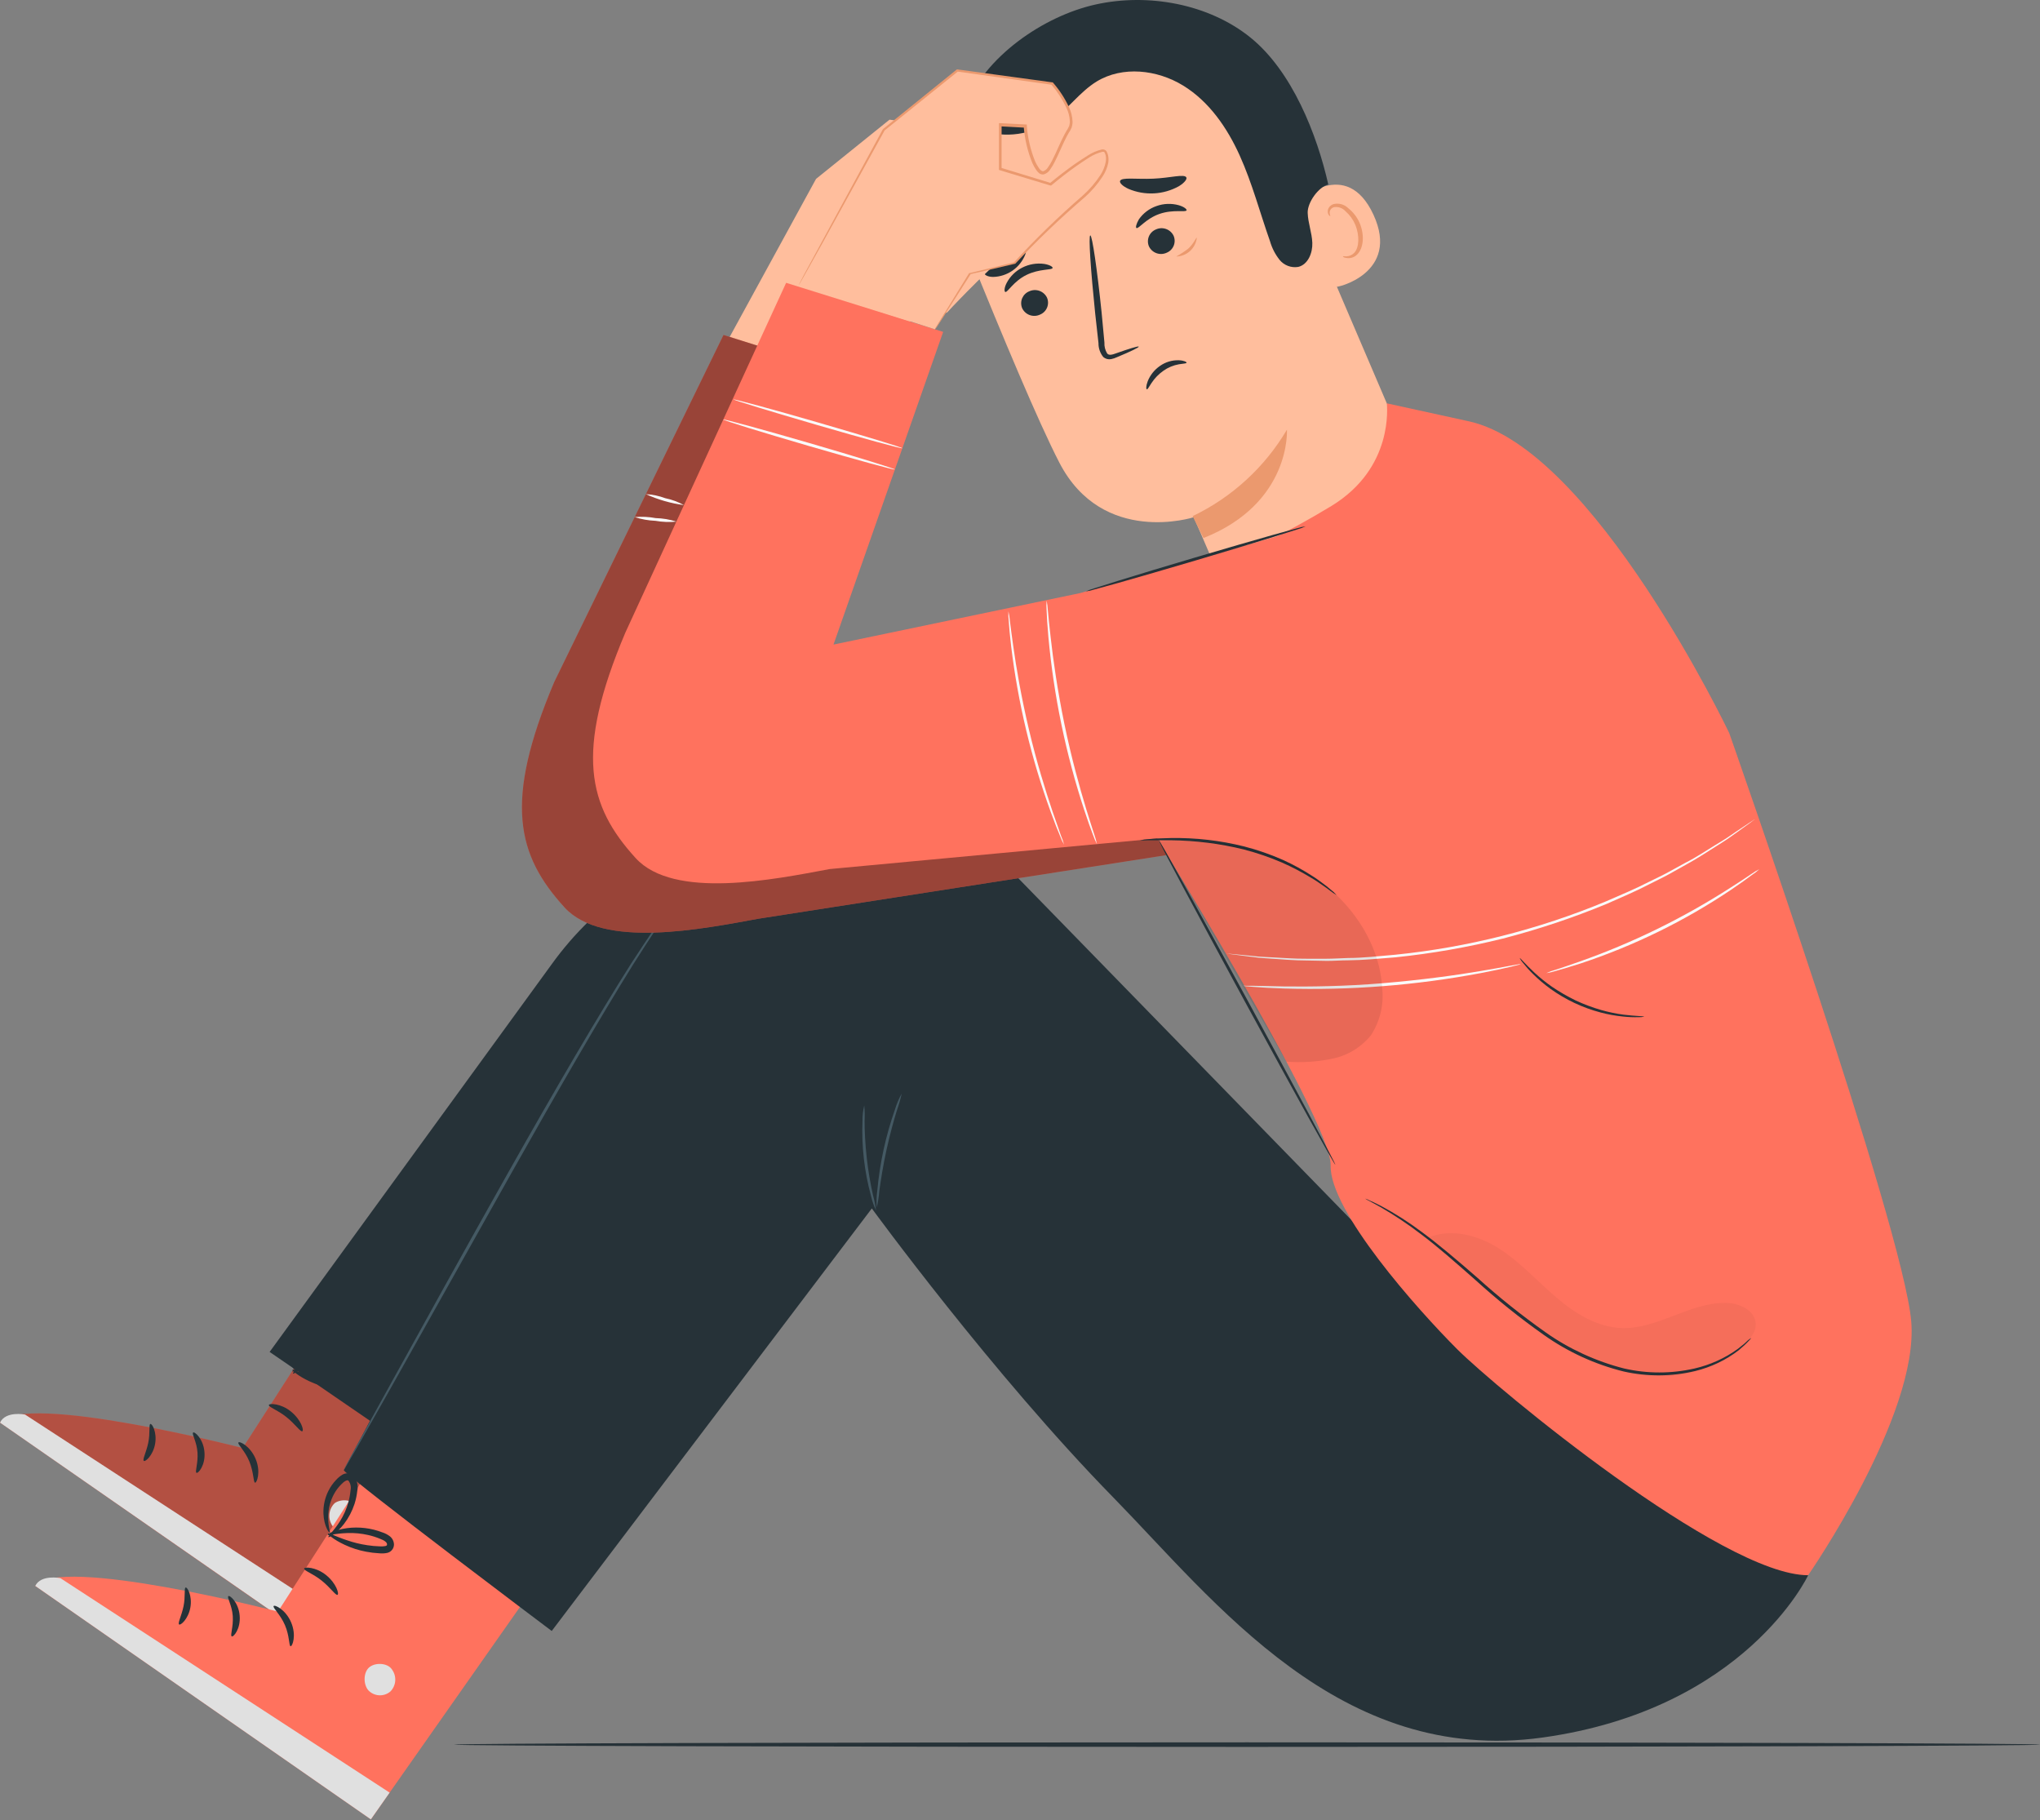 <svg width="445" height="397" viewBox="0 0 445 397" fill="none" xmlns="http://www.w3.org/2000/svg">
<rect x="0" y="0" width="445" height="397" fill="#808080" stroke="none"/>
<path d="M445 380.5C445 380.769 367.539 381 272.008 381C176.477 381 99 380.769 99 380.5C99 380.231 176.445 380 272.008 380C367.57 380 445 380.212 445 380.5Z" fill="#263238"/>
<path d="M77.802 277.172L52.932 315.814C52.932 315.814 5.302 303.521 0 310.278L73.203 361.188L114.41 302.559L77.802 277.172Z" fill="#FF725E"/>
<path opacity="0.3" d="M77.802 277.172L52.932 315.814C52.932 315.814 5.302 303.521 0 310.278L73.203 361.188L114.41 302.559L77.802 277.172Z" fill="black"/>
<path d="M77.777 328.39C78.319 329.1 78.586 329.98 78.53 330.871C78.473 331.761 78.096 332.601 77.469 333.236C76.785 333.813 75.907 334.108 75.013 334.06C74.12 334.012 73.278 333.625 72.66 332.977C72.074 332.228 71.785 331.289 71.849 330.34C71.913 329.391 72.325 328.5 73.006 327.836C74.461 326.788 77.173 327.071 77.938 328.662" fill="#E0E0E0"/>
<path d="M73.215 361.126L77.309 355.294L5.474 308.515C5.474 308.515 1.233 307.664 0 310.278L73.215 361.126Z" fill="#E0E0E0"/>
<path d="M52.008 314.618C51.773 314.988 53.438 316.393 54.4 318.761C55.361 321.128 55.251 323.286 55.633 323.372C56.015 323.459 56.964 321.03 55.756 318.169C54.548 315.308 52.156 314.236 52.008 314.618Z" fill="#263238"/>
<path d="M42.119 312.448C41.799 312.744 42.921 314.433 43.081 316.788C43.241 319.143 42.489 320.98 42.847 321.214C43.204 321.449 44.856 319.587 44.597 316.652C44.339 313.718 42.366 312.115 42.119 312.448Z" fill="#263238"/>
<path d="M31.367 318.613C31.639 318.909 33.377 317.478 33.834 314.914C34.29 312.349 33.143 310.376 32.785 310.574C32.428 310.771 32.785 312.522 32.342 314.655C31.898 316.788 31.035 318.329 31.367 318.613Z" fill="#263238"/>
<path d="M58.654 306.443C58.567 306.875 60.553 307.516 62.476 309.057C64.4 310.598 65.534 312.337 65.941 312.152C66.348 311.967 65.707 309.686 63.475 307.861C61.243 306.036 58.666 306.036 58.654 306.443Z" fill="#263238"/>
<path d="M63.808 298.737C63.709 298.885 64.967 300.081 67.507 301.265C68.99 301.948 70.551 302.449 72.155 302.756C73.108 302.938 74.072 303.054 75.04 303.102C75.609 303.157 76.183 303.124 76.742 303.003C77.154 302.913 77.524 302.688 77.794 302.365C78.064 302.041 78.219 301.637 78.234 301.215C78.221 300.844 78.125 300.48 77.952 300.152C77.779 299.823 77.534 299.537 77.235 299.316C76.775 298.987 76.268 298.729 75.731 298.552C74.816 298.201 73.871 297.932 72.907 297.751C71.281 297.44 69.616 297.394 67.975 297.615C65.189 298.01 63.684 298.934 63.758 299.095C63.832 299.255 65.435 298.774 68.074 298.675C69.602 298.633 71.13 298.778 72.624 299.107C73.493 299.314 74.347 299.586 75.176 299.921C76.088 300.266 76.754 300.71 76.717 301.154C76.717 301.326 76.717 301.388 76.347 301.499C75.942 301.583 75.527 301.608 75.114 301.573C74.206 301.537 73.301 301.455 72.402 301.326C70.873 301.104 69.37 300.732 67.913 300.217C65.349 299.403 63.943 298.54 63.808 298.737Z" fill="#263238"/>
<path d="M63.919 299.575C64.005 299.711 65.608 298.922 67.346 296.702C68.357 295.391 69.133 293.914 69.64 292.338C69.941 291.403 70.148 290.441 70.256 289.465C70.395 288.844 70.372 288.198 70.188 287.589C70.005 286.98 69.667 286.428 69.208 285.988C68.873 285.774 68.484 285.66 68.086 285.66C67.688 285.66 67.299 285.774 66.964 285.988C66.475 286.281 66.031 286.642 65.645 287.06C64.952 287.791 64.375 288.623 63.931 289.526C63.172 291.057 62.803 292.751 62.858 294.458C62.969 297.344 64.165 298.811 64.288 298.712C64.412 298.614 63.758 297.06 63.931 294.471C64.031 292.984 64.452 291.538 65.164 290.229C65.574 289.445 66.093 288.723 66.705 288.084C67.371 287.381 68.098 286.962 68.333 287.233C68.555 287.529 68.71 287.87 68.786 288.232C68.863 288.594 68.86 288.969 68.776 289.329C68.695 290.216 68.538 291.095 68.308 291.955C67.893 293.416 67.274 294.81 66.471 296.098C65.078 298.305 63.758 299.378 63.919 299.575Z" fill="#263238"/>
<path d="M85.484 312.842L60.627 351.485C60.627 351.485 12.983 339.155 7.694 345.887L80.897 396.797L122.067 338.168L85.484 312.842Z" fill="#FF725E"/>
<path d="M85.459 364.061C86.002 364.769 86.272 365.649 86.217 366.539C86.163 367.43 85.788 368.27 85.163 368.907C84.48 369.49 83.598 369.789 82.701 369.741C81.803 369.693 80.959 369.301 80.342 368.648C79.183 367.292 79.245 364.554 80.7 363.519C82.155 362.483 84.855 362.742 85.632 364.332" fill="#E0E0E0"/>
<path d="M80.897 396.797L84.99 390.965L13.168 344.185C13.168 344.185 8.927 343.334 7.694 345.887L80.897 396.797Z" fill="#E0E0E0"/>
<path d="M59.689 350.289C59.455 350.658 61.132 352.064 62.155 354.431C63.179 356.799 63.006 358.956 63.388 359.043C63.77 359.129 64.72 356.7 63.512 353.852C62.303 351.004 59.85 349.906 59.689 350.289Z" fill="#263238"/>
<path d="M49.801 348.131C49.48 348.414 50.615 350.104 50.775 352.459C50.935 354.814 50.171 356.651 50.541 356.885C50.91 357.119 52.538 355.257 52.279 352.335C52.02 349.413 50.047 347.786 49.801 348.131Z" fill="#263238"/>
<path d="M39.061 354.283C39.333 354.592 41.071 353.149 41.527 350.584C41.983 348.02 40.837 346.047 40.479 346.244C40.122 346.442 40.479 348.205 40.035 350.326C39.592 352.446 38.728 354 39.061 354.283Z" fill="#263238"/>
<path d="M66.335 342.114C66.261 342.545 68.246 343.186 70.17 344.728C72.093 346.269 73.228 348.007 73.622 347.835C74.017 347.662 73.4 345.369 71.156 343.544C68.912 341.719 66.36 341.707 66.335 342.114Z" fill="#263238"/>
<path d="M71.514 334.408C71.403 334.555 72.66 335.751 75.213 336.935C76.698 337.626 78.264 338.127 79.874 338.427C80.822 338.609 81.782 338.724 82.746 338.772C83.319 338.832 83.897 338.803 84.46 338.686C84.871 338.596 85.239 338.37 85.507 338.047C85.776 337.723 85.928 337.318 85.94 336.898C85.938 336.523 85.846 336.154 85.672 335.822C85.498 335.489 85.248 335.203 84.941 334.987C84.483 334.655 83.975 334.397 83.437 334.223C80.975 333.269 78.312 332.947 75.694 333.285C72.907 333.68 71.391 334.605 71.465 334.765C71.538 334.925 73.154 334.444 75.78 334.358C77.309 334.303 78.838 334.449 80.33 334.79C81.207 334.986 82.065 335.258 82.894 335.604C83.807 335.936 84.473 336.393 84.423 336.837C84.423 337.021 84.423 337.071 84.066 337.194C83.659 337.266 83.245 337.287 82.833 337.256C81.928 337.233 81.026 337.15 80.132 337.009C78.605 336.788 77.102 336.42 75.644 335.912C73.08 335.073 71.625 334.21 71.514 334.408Z" fill="#263238"/>
<path d="M71.612 335.246C71.699 335.382 73.302 334.592 75.04 332.373C76.042 331.056 76.817 329.58 77.334 328.008C77.631 327.073 77.833 326.111 77.938 325.135C78.077 324.515 78.053 323.868 77.87 323.259C77.686 322.65 77.349 322.099 76.89 321.658C76.555 321.444 76.165 321.33 75.768 321.33C75.37 321.33 74.981 321.444 74.646 321.658C74.16 321.955 73.719 322.32 73.339 322.743C72.64 323.472 72.058 324.304 71.612 325.209C70.863 326.721 70.499 328.394 70.552 330.08C70.663 332.977 71.859 334.432 71.97 334.334C72.081 334.235 71.452 332.681 71.625 330.104C71.723 328.614 72.144 327.163 72.858 325.851C73.27 325.09 73.789 324.392 74.399 323.779C75.052 323.076 75.78 322.657 76.014 322.941C76.236 323.235 76.392 323.573 76.47 323.933C76.549 324.292 76.549 324.665 76.47 325.024C76.385 325.912 76.224 326.79 75.99 327.651C75.585 329.115 74.966 330.511 74.152 331.794C72.747 333.976 71.514 335.049 71.612 335.246Z" fill="#263238"/>
<path d="M74.991 320.672C74.991 320.672 96.396 280.501 93.486 284.508C85.582 295.42 132.029 229.233 153.101 195.338C156.45 189.953 160.973 185.396 166.333 182.007C171.692 178.618 177.749 176.486 184.049 175.77C190.42 175.048 196.871 175.793 202.909 177.949C208.947 180.106 214.411 183.616 218.882 188.211L338.704 311.141L394.423 343.569C394.423 343.569 380.712 372.815 336.473 378.956C292.233 385.096 265.082 349.302 242.765 326.504C216.49 299.649 190.177 263.56 190.177 263.56L120.353 355.714C120.353 355.714 77.223 323.298 74.991 320.672Z" fill="#263238"/>
<path d="M160.906 183.057C144.576 186.981 130.196 196.632 120.377 210.257L58.814 294.853L88.492 315.21L160.906 183.057Z" fill="#263238"/>
<path d="M150.623 192.65C150.623 192.65 150.623 192.773 150.401 192.971L149.673 193.821L148.44 195.215C147.972 195.757 147.503 196.448 146.936 197.2C144.63 200.184 141.671 204.758 138.058 210.442C130.944 221.872 121.623 237.963 111.549 255.866L85.792 301.758C82.487 307.59 79.812 312.325 77.925 315.641L75.755 319.34C75.509 319.735 75.324 320.055 75.176 320.302C75.028 320.549 74.966 320.635 74.954 320.623C74.941 320.61 74.954 320.499 75.114 320.277L75.644 319.279L77.703 315.469L85.397 301.487C91.907 289.699 100.884 273.411 110.982 255.508C121.08 237.605 130.463 221.527 137.676 210.146C141.375 204.499 144.371 199.949 146.726 197.002C147.318 196.263 147.799 195.584 148.292 195.042L149.525 193.686L150.302 192.872L150.623 192.65Z" fill="#455A64"/>
<path d="M188.525 241.094C188.633 242.221 188.658 243.355 188.599 244.485C188.599 246.581 188.723 249.417 189.08 252.635C189.391 255.341 189.843 258.029 190.436 260.687C190.734 261.781 190.961 262.893 191.115 264.016C190.617 262.99 190.241 261.91 189.993 260.798C188.542 255.487 187.918 249.985 188.143 244.485C188.127 243.343 188.256 242.204 188.525 241.094Z" fill="#455A64"/>
<path d="M196.7 238.505C196.43 239.726 196.084 240.928 195.664 242.105C194.986 244.312 194.123 247.383 193.371 250.823C192.619 254.263 192.138 257.407 191.817 259.7C191.707 260.943 191.522 262.179 191.262 263.399C191.162 262.145 191.2 260.884 191.373 259.639C191.926 253.608 193.222 247.669 195.233 241.957C195.597 240.758 196.089 239.6 196.7 238.505Z" fill="#455A64"/>
<path d="M277.597 29.759L309.655 104.663C310.947 107.683 311.612 110.935 311.611 114.22C311.609 117.505 310.939 120.755 309.643 123.774C308.347 126.792 306.452 129.516 304.071 131.78C301.691 134.044 298.876 135.8 295.796 136.943C289.958 139.094 283.517 138.921 277.803 136.459C272.089 133.997 267.54 129.434 265.094 123.713C262.69 118.078 260.668 113.381 260.384 112.813C260.384 112.813 240.545 119.188 231.088 100.903C226.514 92.062 218.586 73.099 211.607 55.849C207.996 46.916 207.881 36.951 211.285 27.937C214.69 18.924 221.364 11.523 229.978 7.207L231.754 6.32C251.457 -2.163 269.669 9.834 277.597 29.759Z" fill="#FFBE9D"/>
<path d="M260.162 112.567C268.737 108.463 275.896 101.9 280.729 93.714C280.729 93.714 281.703 109.743 262.517 117.351L260.162 112.567Z" fill="#EB996E"/>
<path d="M222.95 67.168C223.11 67.523 223.338 67.843 223.623 68.108C223.908 68.374 224.242 68.579 224.607 68.714C224.973 68.848 225.361 68.908 225.75 68.891C226.139 68.873 226.52 68.778 226.871 68.611C227.216 68.47 227.53 68.263 227.793 68C228.057 67.737 228.265 67.424 228.407 67.08C228.548 66.735 228.619 66.366 228.616 65.994C228.613 65.621 228.535 65.254 228.388 64.912C228.052 64.223 227.46 63.694 226.739 63.436C226.018 63.178 225.225 63.212 224.529 63.531C224.186 63.665 223.873 63.866 223.608 64.122C223.343 64.378 223.131 64.684 222.984 65.022C222.838 65.359 222.759 65.723 222.754 66.091C222.748 66.46 222.815 66.826 222.95 67.168Z" fill="#263238"/>
<path d="M219.289 63.678C219.782 63.851 221.039 61.385 223.875 59.98C226.711 58.574 229.485 58.944 229.609 58.451C229.683 58.216 229.042 57.773 227.809 57.563C226.161 57.329 224.482 57.609 223 58.364C221.531 59.103 220.332 60.285 219.572 61.743C219.03 62.815 219.054 63.58 219.289 63.678Z" fill="#263238"/>
<path d="M250.631 53.741C250.965 54.431 251.556 54.963 252.278 55.221C253 55.48 253.795 55.444 254.491 55.121C254.835 54.981 255.149 54.774 255.412 54.511C255.676 54.248 255.885 53.935 256.026 53.591C256.167 53.246 256.238 52.877 256.235 52.505C256.232 52.132 256.154 51.764 256.007 51.422C255.674 50.732 255.082 50.2 254.36 49.942C253.638 49.684 252.844 49.719 252.148 50.042C251.803 50.182 251.49 50.389 251.226 50.652C250.962 50.915 250.754 51.228 250.613 51.572C250.471 51.917 250.4 52.286 250.403 52.658C250.407 53.031 250.484 53.399 250.631 53.741Z" fill="#263238"/>
<path d="M247.906 49.733C248.375 49.968 249.941 47.687 252.937 46.651C255.933 45.615 258.633 46.355 258.831 45.874C258.929 45.664 258.362 45.122 257.154 44.764C255.552 44.316 253.85 44.376 252.283 44.937C250.727 45.472 249.38 46.486 248.436 47.834C247.832 48.883 247.684 49.622 247.906 49.733Z" fill="#263238"/>
<path d="M248.399 75.602C248.338 75.429 246.427 76.008 243.393 77.081C242.629 77.365 241.877 77.562 241.507 77.081C241.073 76.366 240.867 75.536 240.915 74.701C240.718 72.618 240.508 70.423 240.299 68.13C239.337 58.821 238.252 51.299 237.833 51.349C237.413 51.398 237.931 58.968 238.893 68.29C239.14 70.571 239.386 72.753 239.62 74.837C239.602 75.94 239.973 77.014 240.669 77.87C240.901 78.071 241.176 78.216 241.473 78.295C241.77 78.374 242.081 78.385 242.382 78.326C242.835 78.233 243.274 78.084 243.689 77.883C246.686 76.65 248.473 75.762 248.399 75.602Z" fill="#263238"/>
<path d="M258.781 38.686C258.337 37.884 255.292 38.809 251.556 38.969C247.82 39.13 244.688 38.612 244.331 39.45C244.17 39.857 244.824 40.572 246.155 41.189C247.913 41.938 249.819 42.276 251.728 42.175C253.636 42.075 255.497 41.539 257.166 40.609C258.424 39.845 258.991 39.019 258.781 38.686Z" fill="#263238"/>
<path d="M223.468 53.346C222.618 53.05 221.212 54.875 219.042 56.355C216.872 57.834 214.739 58.623 214.726 59.536C214.726 59.967 215.429 60.374 216.613 60.399C218.145 60.368 219.633 59.883 220.889 59.005C222.145 58.127 223.111 56.895 223.666 55.467C224.023 54.283 223.875 53.506 223.468 53.346Z" fill="#263238"/>
<path d="M282.936 44.136C283.182 43.84 293.7 34.05 299.606 46.836C305.512 59.622 291.468 62.865 291.283 62.556C291.098 62.248 282.936 44.136 282.936 44.136Z" fill="#FFBE9D"/>
<path d="M292.948 55.911C292.948 55.837 293.244 55.911 293.7 55.911C294.333 55.889 294.934 55.624 295.377 55.171C296.499 54.049 296.61 51.386 295.636 49.006C295.164 47.895 294.447 46.904 293.54 46.108C293.237 45.761 292.854 45.495 292.424 45.331C291.994 45.168 291.53 45.113 291.074 45.171C290.784 45.221 290.522 45.373 290.334 45.599C290.147 45.825 290.046 46.111 290.05 46.404C290.05 46.836 290.235 47.058 290.186 47.107C290.137 47.156 289.804 47.021 289.668 46.441C289.591 46.091 289.639 45.724 289.804 45.406C290.033 44.982 290.417 44.664 290.876 44.518C291.449 44.377 292.047 44.387 292.615 44.544C293.183 44.702 293.701 45.003 294.119 45.418C295.191 46.269 296.038 47.369 296.585 48.624C297.695 51.238 297.498 54.258 295.895 55.652C295.598 55.911 295.247 56.101 294.866 56.205C294.486 56.31 294.088 56.327 293.7 56.256C293.108 56.207 292.911 55.948 292.948 55.911Z" fill="#EB996E"/>
<path d="M289.754 40.252C287.609 40.745 285.18 44.185 285.254 46.417C285.328 48.648 286.178 50.744 286.265 52.951C286.351 55.158 285.328 57.711 283.182 58.216C282.427 58.339 281.653 58.26 280.939 57.987C280.224 57.714 279.595 57.257 279.113 56.663C278.169 55.465 277.466 54.096 277.042 52.631C274.835 46.38 273.146 39.931 270.421 33.902C267.696 27.872 263.763 22.139 258.091 18.662C252.419 15.185 244.885 14.334 239.226 17.774C235.527 20.043 232.913 23.877 229.3 26.405C227.141 27.869 224.676 28.823 222.093 29.192C219.51 29.562 216.877 29.338 214.393 28.538C214.221 28.538 213.925 28.427 213.555 28.366C212.737 28.236 211.983 27.841 211.411 27.242C210.839 26.643 210.479 25.872 210.386 25.049C210.308 24.519 210.355 23.979 210.522 23.471C214.652 12.485 227.537 3.521 238.992 0.981C250.446 -1.559 263.652 0.833 272.763 8.181C281.875 15.53 287.288 29.34 289.754 40.252Z" fill="#263238"/>
<path d="M258.831 79.103C258.831 79.288 258.14 79.288 257.178 79.448C255.952 79.66 254.789 80.145 253.775 80.867C252.746 81.59 251.863 82.502 251.174 83.554C250.619 84.368 250.36 84.96 250.175 84.911C249.99 84.861 249.965 84.183 250.36 83.147C250.903 81.794 251.834 80.632 253.036 79.806C254.229 78.96 255.667 78.527 257.129 78.573C258.251 78.61 258.855 78.943 258.831 79.103Z" fill="#263238"/>
<path d="M261.075 51.842C260.949 52.955 260.424 53.985 259.596 54.741C258.768 55.496 257.694 55.925 256.574 55.948C257.475 55.445 258.341 54.881 259.163 54.258C260.421 53.136 260.89 51.78 261.075 51.842Z" fill="#EB996E"/>
<path d="M158.551 74.615L178.008 39.019L194.037 26.097L214.726 28.945C214.726 28.945 220.67 35.714 218.425 39.068C216.181 42.422 214.061 50.843 211.73 47.773C209.4 44.703 208.919 38.217 208.919 38.217L203.457 37.921V47.563L214.455 50.905C214.455 50.905 225.33 41.855 226.428 43.84C227.525 45.825 226.563 49.499 220.337 54.764C214.11 60.029 206.589 68.154 206.589 68.154L196.799 70.472L188.007 84.504L158.551 74.615Z" fill="#FFBE9D"/>
<path d="M268.473 120.396L166.307 151.456L190.227 83.258L157.824 73.049L120.895 148.755C109.798 174.956 112.782 186.534 123.139 197.903C131.462 207.039 153.323 202.576 165.468 200.368L254.848 186.436L268.473 120.396Z" fill="#FF725E"/>
<path opacity="0.4" d="M268.473 120.396L166.307 151.456L190.227 83.258L157.824 73.049L120.895 148.755C109.798 174.956 112.782 186.534 123.139 197.903C131.462 207.039 153.323 202.576 165.468 200.368L254.54 186.485L268.473 120.396Z" fill="black"/>
<path d="M147.565 113.763C146.035 113.915 144.492 113.857 142.978 113.59C141.436 113.528 139.909 113.254 138.441 112.776C139.973 112.641 141.516 112.716 143.028 112.998C144.569 113.036 146.097 113.293 147.565 113.763Z" fill="#FAFAFA"/>
<path d="M149.192 110.162C146.32 109.78 143.519 108.973 140.882 107.77C142.332 107.853 143.762 108.152 145.124 108.658C146.548 108.951 147.92 109.458 149.192 110.162Z" fill="#FAFAFA"/>
<path d="M249.324 177.792C249.324 177.792 290.531 244.251 290.26 254.164C289.988 264.077 309.309 285.704 317.842 294.236C326.374 302.769 375.657 343.556 394.423 343.556C394.423 343.556 418.627 308.687 416.913 288.219C415.199 267.752 377.198 159.852 377.198 159.852C377.198 159.852 347.693 97.956 320.48 91.902C313.576 90.373 302.528 87.969 302.528 87.969C302.528 88.511 304.119 102.012 290.42 110.36C271.222 122.049 248.399 130.519 248.399 130.519L249.324 177.792Z" fill="#FF725E"/>
<path d="M297.238 111.568L235.589 129.36L181.818 140.581L205.738 72.383L171.485 61.681L136.406 137.991C125.309 164.192 128.293 175.77 138.65 187.138C146.973 196.275 168.822 191.812 180.979 189.543L285.956 179.741L297.238 111.568Z" fill="#FF725E"/>
<path d="M174.124 62.236L192.742 28.205L208.771 15.283L229.461 18.132C229.461 18.132 235.404 24.901 233.16 28.255C230.916 31.608 228.795 40.03 226.464 36.959C224.134 33.889 223.653 27.404 223.653 27.404L218.191 27.108V36.75L229.189 40.091C229.189 40.091 240.064 31.041 241.162 33.026C242.259 35.011 241.297 38.686 235.083 43.951C228.869 49.215 221.323 57.341 221.323 57.341L211.533 59.659L203.925 71.816L174.124 62.236Z" fill="#FFBE9D"/>
<path d="M203.925 71.816C203.925 71.816 203.925 71.742 204.036 71.607L204.394 70.99L205.837 68.611L211.397 59.573H211.459L221.237 57.218L221.138 57.279C225.862 52.131 230.876 47.257 236.156 42.681C237.653 41.355 238.963 39.833 240.052 38.156C240.609 37.305 240.995 36.355 241.187 35.357C241.285 34.872 241.285 34.373 241.187 33.889C241.132 33.66 241.045 33.44 240.928 33.236C240.928 33.137 240.706 33.076 240.471 33.112C239.451 33.359 238.48 33.776 237.599 34.346C236.674 34.913 235.749 35.578 234.837 36.183C233.012 37.477 231.199 38.883 229.411 40.363L229.288 40.461H229.128L218.13 37.132L217.908 37.058V36.836C217.908 33.778 217.908 30.511 217.908 27.206V26.861H218.253L223.715 27.145H223.986V27.428C224.183 30.105 224.799 32.735 225.811 35.221C226.028 35.71 226.292 36.177 226.6 36.614C226.884 37.058 227.254 37.403 227.599 37.342C228.036 37.174 228.402 36.86 228.635 36.454C228.943 36.023 229.219 35.569 229.461 35.098C230.459 33.174 231.224 31.14 232.26 29.216C232.383 28.982 232.519 28.735 232.667 28.501C232.815 28.29 232.947 28.067 233.061 27.835C233.061 27.724 233.172 27.626 233.221 27.515L233.295 27.169C233.357 26.932 233.382 26.687 233.369 26.442C233.324 25.428 233.072 24.433 232.63 23.52C231.758 21.664 230.634 19.938 229.288 18.391L229.485 18.489L208.734 15.592H208.956L192.927 28.477L192.989 28.402L179.302 53.21L175.517 59.98L174.518 61.743C174.41 61.942 174.29 62.136 174.161 62.322C174.161 62.322 174.247 62.113 174.457 61.706C174.666 61.299 174.999 60.682 175.394 59.906L179.093 53.075C182.311 47.144 186.935 38.624 192.594 28.168L208.623 15.222L208.722 15.136H208.845L229.535 17.959H229.646L229.72 18.045C231.107 19.642 232.268 21.422 233.172 23.335C233.648 24.331 233.917 25.413 233.961 26.516C233.975 26.802 233.946 27.089 233.875 27.367L233.776 27.798C233.722 27.933 233.66 28.065 233.591 28.193C233.471 28.442 233.331 28.681 233.172 28.908C233.036 29.13 232.901 29.364 232.778 29.599C231.779 31.46 231.014 33.495 229.991 35.468C229.737 35.97 229.444 36.453 229.116 36.91C228.793 37.465 228.266 37.872 227.648 38.044C227.468 38.067 227.286 38.053 227.112 38.002C226.938 37.951 226.776 37.865 226.637 37.749C226.403 37.55 226.199 37.317 226.033 37.058C225.706 36.589 225.425 36.089 225.195 35.566C224.152 33.009 223.515 30.305 223.308 27.552L223.616 27.848L218.154 27.552L218.487 27.231C218.487 30.548 218.487 33.815 218.487 36.861L218.265 36.565L229.251 39.919L228.98 39.98C230.78 38.501 232.605 37.095 234.442 35.788C235.367 35.135 236.304 34.555 237.253 33.939C238.201 33.31 239.253 32.855 240.36 32.595C240.546 32.559 240.738 32.575 240.914 32.643C241.091 32.711 241.245 32.826 241.359 32.977C241.511 33.234 241.623 33.513 241.692 33.803C241.823 34.357 241.844 34.931 241.754 35.492C241.542 36.562 241.123 37.58 240.521 38.488C239.403 40.206 238.055 41.761 236.514 43.112C231.24 47.634 226.218 52.441 221.471 57.514L211.669 59.795L211.78 59.721L206.071 68.672C205.43 69.683 204.924 70.46 204.567 71.002L204.172 71.594L203.925 71.816Z" fill="#EB996E"/>
<path d="M291.579 195.227C291.057 194.928 290.558 194.59 290.087 194.216C289.631 193.858 289.064 193.451 288.373 192.983C287.683 192.514 286.943 191.984 286.043 191.466C283.99 190.213 281.856 189.097 279.656 188.125C276.95 186.962 274.159 186.006 271.309 185.264C266.102 183.982 260.764 183.312 255.403 183.267C253.344 183.267 251.704 183.267 250.471 183.267C249.872 183.312 249.27 183.312 248.671 183.267C249.256 183.122 249.856 183.04 250.459 183.02C251.605 182.897 253.282 182.811 255.391 182.774C260.791 182.684 266.18 183.302 271.42 184.611C274.306 185.358 277.126 186.339 279.853 187.545C282.064 188.557 284.199 189.727 286.24 191.047C287.128 191.59 287.868 192.169 288.534 192.65C289.112 193.055 289.667 193.491 290.198 193.957C290.701 194.331 291.164 194.757 291.579 195.227Z" fill="#263238"/>
<path d="M284.822 114.786C284.226 115.064 283.607 115.29 282.973 115.464L277.868 117.08C273.54 118.424 267.56 120.236 260.939 122.197C254.318 124.157 248.313 125.896 243.961 127.129L238.782 128.546C238.157 128.758 237.513 128.906 236.859 128.99C237.451 128.714 238.066 128.487 238.696 128.312L243.813 126.697C248.128 125.353 254.121 123.54 260.742 121.58C267.363 119.62 273.38 117.881 277.732 116.648L282.911 115.218C283.533 115.014 284.173 114.87 284.822 114.786Z" fill="#263238"/>
<path d="M382.032 291.783C381.841 292.056 381.622 292.309 381.378 292.535C381.144 292.769 380.873 293.078 380.515 293.398L379.282 294.483C376.466 296.645 373.227 298.191 369.776 299.021C364.653 300.247 359.316 300.281 354.178 299.119C347.933 297.571 342.033 294.87 336.781 291.154C331.544 287.465 326.545 283.449 321.812 279.132C317.398 275.236 313.403 271.734 309.864 269.096C307.081 266.963 304.161 265.014 301.122 263.264C300.05 262.66 299.199 262.203 298.656 261.907C298.351 261.768 298.058 261.603 297.781 261.414C298.101 261.51 298.411 261.638 298.706 261.796C299.31 262.043 300.173 262.475 301.283 263.029C304.386 264.696 307.357 266.597 310.173 268.714C313.761 271.352 317.805 274.792 322.244 278.651C326.953 282.917 331.919 286.891 337.114 290.55C342.303 294.216 348.12 296.899 354.277 298.466C359.337 299.621 364.592 299.621 369.652 298.466C373.057 297.685 376.269 296.226 379.097 294.175L380.392 293.151C380.762 292.843 381.033 292.547 381.279 292.338C381.52 292.139 381.771 291.953 382.032 291.783Z" fill="#263238"/>
<path d="M358.666 221.724C358.263 221.825 357.848 221.867 357.433 221.847C356.318 221.877 355.201 221.832 354.092 221.712C352.426 221.551 350.777 221.254 349.16 220.824C345.216 219.785 341.496 218.029 338.186 215.645C336.844 214.671 335.579 213.595 334.401 212.427C333.609 211.654 332.868 210.83 332.181 209.961C331.906 209.656 331.677 209.311 331.503 208.938C331.59 208.864 332.675 210.232 334.721 212.131C335.92 213.241 337.193 214.267 338.531 215.201C340.183 216.323 341.914 217.325 343.71 218.198C345.52 219.037 347.392 219.738 349.308 220.294C350.882 220.736 352.484 221.07 354.104 221.292C356.928 221.638 358.666 221.613 358.666 221.724Z" fill="#263238"/>
<g opacity="0.2">
<path opacity="0.2" d="M311.652 269.885C316.658 267.826 322.515 269.429 327.065 272.351C331.614 275.273 335.276 279.367 339.395 282.893C343.513 286.419 348.383 289.489 353.796 289.65C361.613 289.896 368.592 284.064 376.459 284.163C379.368 284.163 382.821 285.753 382.981 288.663C383.104 290.907 381.193 292.695 379.282 293.941C370.787 299.538 365.103 303.287 346.546 296.16C333.733 289.093 321.985 280.247 311.652 269.885Z" fill="black"/>
</g>
<path d="M291.283 254.029C291.123 254.115 282.344 238.271 271.678 218.666C261.013 199.062 252.468 183.07 252.629 182.983C252.789 182.897 261.568 198.729 272.233 218.358C282.899 237.987 291.443 253.942 291.283 254.029Z" fill="#263238"/>
<path d="M232.111 184.216C231.771 183.617 231.482 182.99 231.248 182.342C230.718 181.109 230.015 179.321 229.202 177.09C224.96 165.423 222.065 153.311 220.571 140.987C220.299 138.62 220.114 136.709 220.04 135.377C219.958 134.694 219.934 134.005 219.966 133.318C220.128 133.986 220.236 134.667 220.287 135.353C220.447 136.672 220.694 138.583 221.027 140.926C221.68 145.623 222.79 152.097 224.455 159.137C226.119 166.178 228.067 172.441 229.584 176.942C230.348 179.186 230.989 180.998 231.433 182.243C231.711 182.882 231.938 183.542 232.111 184.216Z" fill="#FAFAFA"/>
<path d="M239.288 184.118C238.96 183.481 238.68 182.822 238.449 182.145C237.956 180.912 237.278 178.976 236.501 176.633C232.485 164.408 229.867 151.767 228.696 138.953C228.474 136.487 228.351 134.502 228.302 133.121C228.24 132.407 228.24 131.689 228.302 130.975C228.449 131.678 228.54 132.391 228.573 133.109C228.696 134.477 228.893 136.462 229.177 138.904C229.72 143.836 230.669 150.531 232.186 157.892C233.702 165.253 235.527 171.8 236.957 176.498C237.685 178.853 238.289 180.752 238.72 182.059C238.958 182.731 239.147 183.419 239.288 184.118Z" fill="#FAFAFA"/>
<path d="M331.738 210.269C331.548 210.353 331.349 210.415 331.146 210.454L329.42 210.886C327.915 211.244 325.721 211.712 323.02 212.23C308.882 214.903 294.495 216.032 280.112 215.596C277.35 215.497 275.119 215.386 273.577 215.251L271.814 215.103C271.606 215.088 271.4 215.055 271.198 215.004C271.406 214.973 271.618 214.973 271.826 215.004H273.602C275.131 215.004 277.363 215.103 280.112 215.14C285.624 215.201 293.231 215.14 301.616 214.437C310 213.734 317.521 212.711 322.946 211.786C325.659 211.33 327.878 210.935 329.37 210.639L331.121 210.331C331.323 210.28 331.53 210.259 331.738 210.269Z" fill="#FAFAFA"/>
<path d="M383.782 189.567C383.295 190.026 382.767 190.439 382.204 190.8C381.156 191.602 379.603 192.712 377.655 194.031C367.444 200.891 356.343 206.322 344.66 210.171C342.416 210.898 340.591 211.404 339.308 211.774C338.656 211.983 337.988 212.14 337.311 212.242C337.929 211.95 338.573 211.715 339.234 211.539C340.467 211.133 342.292 210.528 344.512 209.739C356.063 205.669 367.103 200.269 377.408 193.649C379.381 192.416 380.971 191.343 382.056 190.603C382.603 190.212 383.18 189.865 383.782 189.567Z" fill="#FAFAFA"/>
<path d="M382.759 178.692L382.513 178.89L381.773 179.445L378.888 181.528L376.779 183.02C376.002 183.55 375.127 184.081 374.202 184.672C372.34 185.831 370.269 187.237 367.828 188.556L364.042 190.677C362.723 191.405 361.293 192.07 359.85 192.81C356.965 194.327 353.759 195.683 350.418 197.163C343.078 200.188 335.539 202.705 327.854 204.696C320.149 206.603 312.321 207.97 304.427 208.79C300.728 209.086 297.313 209.419 294.057 209.443C292.43 209.443 290.864 209.579 289.36 209.567L285.007 209.48C282.245 209.48 279.755 209.234 277.609 209.098C276.512 209.024 275.489 208.963 274.551 208.876L271.999 208.556L268.473 208.099L267.548 207.964H267.24H267.56L268.485 208.038L272.024 208.371L274.576 208.63C275.513 208.704 276.537 208.741 277.634 208.802C279.816 208.901 282.307 209.123 285.032 209.098H289.36C290.864 209.098 292.43 208.987 294.057 208.938C297.3 208.938 300.753 208.531 304.378 208.223C320.142 206.618 335.587 202.714 350.22 196.633C353.562 195.178 356.768 193.846 359.653 192.354C361.095 191.627 362.526 190.985 363.845 190.258L367.643 188.174C370.109 186.941 372.168 185.511 374.054 184.377C374.979 183.809 375.867 183.292 376.656 182.774L378.777 181.331L381.736 179.358L382.513 178.853C382.648 178.729 382.747 178.68 382.759 178.692Z" fill="#FAFAFA"/>
<path d="M196.823 97.758C196.823 97.931 188.488 95.675 178.328 92.716C168.168 89.756 159.92 87.229 159.969 87.105C160.018 86.982 168.304 89.189 178.464 92.148C188.624 95.108 196.872 97.586 196.823 97.758Z" fill="#FAFAFA"/>
<path d="M195.196 102.395C195.196 102.567 186.725 100.262 176.393 97.253C166.06 94.245 157.713 91.655 157.762 91.495C157.811 91.335 166.233 93.628 176.577 96.636C186.922 99.645 195.245 102.234 195.196 102.395Z" fill="#FAFAFA"/>
<g opacity="0.3">
<path opacity="0.3" d="M301.529 215.756C300.999 204.881 293.638 195.091 284.181 189.703C274.724 184.315 263.664 182.848 252.789 183.452L280.593 231.539C283.784 231.791 286.994 231.608 290.136 230.996C293.636 230.405 296.801 228.56 299.039 225.805C300.989 222.837 301.867 219.292 301.529 215.756Z" fill="black"/>
</g>
</svg>
